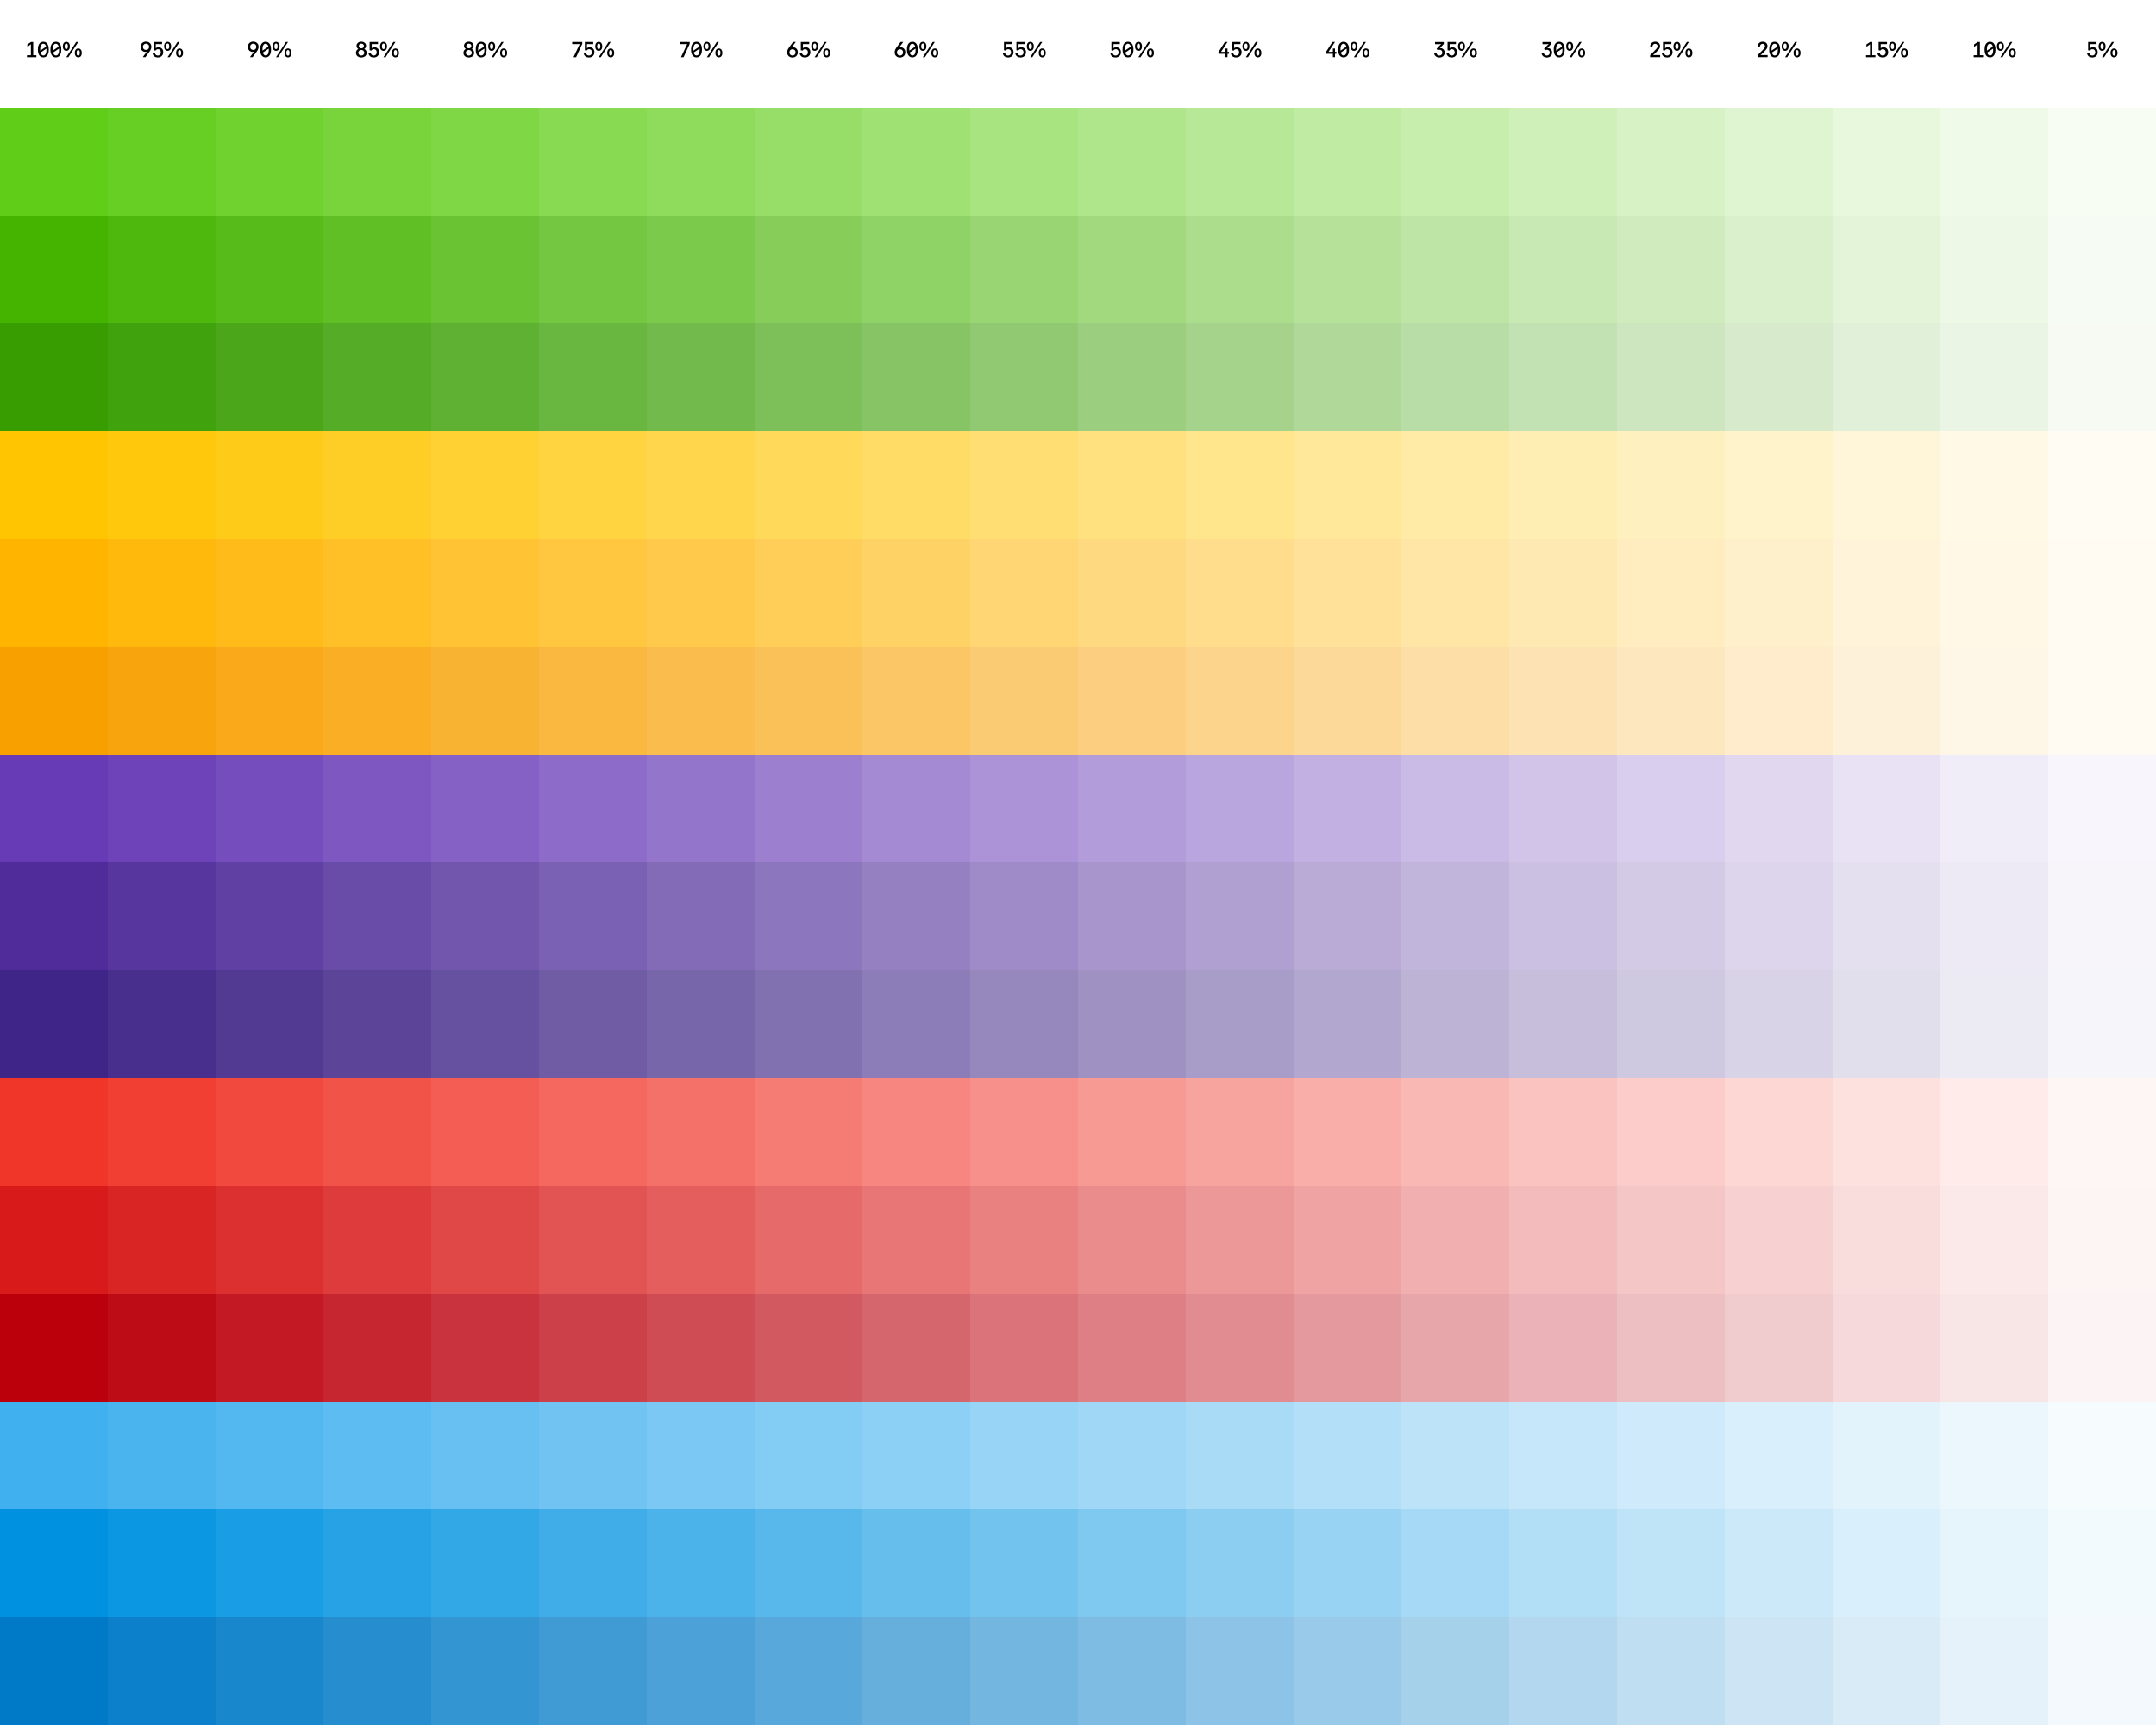 <?xml version="1.0" encoding="utf-8"?>
<!-- Generator: Adobe Illustrator 21.0.2, SVG Export Plug-In . SVG Version: 6.00 Build 0)  -->
<svg version="1.1" id="Lager_1" xmlns="http://www.w3.org/2000/svg" xmlns:xlink="http://www.w3.org/1999/xlink" x="0px" y="0px"
	 viewBox="0 0 2980 2384" style="enable-background:new 0 0 2980 2384;" xml:space="preserve">
<style type="text/css">
	.st0{fill:#60CD18;}
	.st1{fill:#FFC500;}
	.st2{fill:#673AB6;}
	.st3{fill:#F03529;}
	.st4{fill:#41B0EE;}
	.st5{fill:#45B400;}
	.st6{fill:#FFB400;}
	.st7{fill:#4F2C99;}
	.st8{fill:#D81A1A;}
	.st9{fill:#0092E1;}
	.st10{fill:#379D00;}
	.st11{fill:#F8A000;}
	.st12{fill:#3F2587;}
	.st13{fill:#BB000C;}
	.st14{fill:#007AC7;}
	.st15{opacity:0.95;}
	.st16{opacity:0.9;}
	.st17{opacity:0.85;}
	.st18{opacity:0.8;}
	.st19{opacity:0.75;}
	.st20{opacity:0.7;}
	.st21{opacity:0.65;}
	.st22{opacity:0.6;}
	.st23{opacity:0.55;}
	.st24{opacity:0.5;}
	.st25{opacity:0.45;}
	.st26{opacity:0.4;}
	.st27{opacity:0.35;}
	.st28{opacity:0.3;}
	.st29{opacity:0.25;}
	.st30{opacity:0.2;}
	.st31{opacity:0.15;}
	.st32{opacity:0.1;}
	.st33{opacity:5.000000e-02;}
</style>
<title>graph-tints-1</title>
<g id="Lager_2">
	<g id="Lager_2-2">
		<rect y="149" class="st0" width="149" height="149"/>
		<rect y="596" class="st1" width="149" height="149"/>
		<rect y="1043" class="st2" width="149" height="149"/>
		<rect y="1490" class="st3" width="149" height="149"/>
		<rect y="1937" class="st4" width="149" height="149"/>
		<rect y="298" class="st5" width="149" height="149"/>
		<rect y="745" class="st6" width="149" height="149"/>
		<rect y="1192" class="st7" width="149" height="149"/>
		<rect y="1639" class="st8" width="149" height="149"/>
		<rect y="2086" class="st9" width="149" height="149"/>
		<rect y="447" class="st10" width="149" height="149"/>
		<rect y="894" class="st11" width="149" height="149"/>
		<rect y="1341" class="st12" width="149" height="149"/>
		<rect y="1788" class="st13" width="149" height="149"/>
		<rect y="2235" class="st14" width="149" height="149"/>
		<g class="st15">
			<rect x="149" y="149" class="st0" width="149" height="149"/>
			<rect x="149" y="596" class="st1" width="149" height="149"/>
			<rect x="149" y="1043" class="st2" width="149" height="149"/>
			<rect x="149" y="1490" class="st3" width="149" height="149"/>
			<rect x="149" y="1937" class="st4" width="149" height="149"/>
			<rect x="149" y="298" class="st5" width="149" height="149"/>
			<rect x="149" y="745" class="st6" width="149" height="149"/>
			<rect x="149" y="1192" class="st7" width="149" height="149"/>
			<rect x="149" y="1639" class="st8" width="149" height="149"/>
			<rect x="149" y="2086" class="st9" width="149" height="149"/>
			<rect x="149" y="447" class="st10" width="149" height="149"/>
			<rect x="149" y="894" class="st11" width="149" height="149"/>
			<rect x="149" y="1341" class="st12" width="149" height="149"/>
			<rect x="149" y="1788" class="st13" width="149" height="149"/>
			<rect x="149" y="2235" class="st14" width="149" height="149"/>
		</g>
		<g class="st16">
			<rect x="298" y="149" class="st0" width="149" height="149"/>
			<rect x="298" y="596" class="st1" width="149" height="149"/>
			<rect x="298" y="1043" class="st2" width="149" height="149"/>
			<rect x="298" y="1490" class="st3" width="149" height="149"/>
			<rect x="298" y="1937" class="st4" width="149" height="149"/>
			<rect x="298" y="298" class="st5" width="149" height="149"/>
			<rect x="298" y="745" class="st6" width="149" height="149"/>
			<rect x="298" y="1192" class="st7" width="149" height="149"/>
			<rect x="298" y="1639" class="st8" width="149" height="149"/>
			<rect x="298" y="2086" class="st9" width="149" height="149"/>
			<rect x="298" y="447" class="st10" width="149" height="149"/>
			<rect x="298" y="894" class="st11" width="149" height="149"/>
			<rect x="298" y="1341" class="st12" width="149" height="149"/>
			<rect x="298" y="1788" class="st13" width="149" height="149"/>
			<rect x="298" y="2235" class="st14" width="149" height="149"/>
		</g>
		<g class="st17">
			<rect x="447" y="149" class="st0" width="149" height="149"/>
			<rect x="447" y="596" class="st1" width="149" height="149"/>
			<rect x="447" y="1043" class="st2" width="149" height="149"/>
			<rect x="447" y="1490" class="st3" width="149" height="149"/>
			<rect x="447" y="1937" class="st4" width="149" height="149"/>
			<rect x="447" y="298" class="st5" width="149" height="149"/>
			<rect x="447" y="745" class="st6" width="149" height="149"/>
			<rect x="447" y="1192" class="st7" width="149" height="149"/>
			<rect x="447" y="1639" class="st8" width="149" height="149"/>
			<rect x="447" y="2086" class="st9" width="149" height="149"/>
			<rect x="447" y="447" class="st10" width="149" height="149"/>
			<rect x="447" y="894" class="st11" width="149" height="149"/>
			<rect x="447" y="1341" class="st12" width="149" height="149"/>
			<rect x="447" y="1788" class="st13" width="149" height="149"/>
			<rect x="447" y="2235" class="st14" width="149" height="149"/>
		</g>
		<g class="st18">
			<rect x="596" y="149" class="st0" width="149" height="149"/>
			<rect x="596" y="596" class="st1" width="149" height="149"/>
			<rect x="596" y="1043" class="st2" width="149" height="149"/>
			<rect x="596" y="1490" class="st3" width="149" height="149"/>
			<rect x="596" y="1937" class="st4" width="149" height="149"/>
			<rect x="596" y="298" class="st5" width="149" height="149"/>
			<rect x="596" y="745" class="st6" width="149" height="149"/>
			<rect x="596" y="1192" class="st7" width="149" height="149"/>
			<rect x="596" y="1639" class="st8" width="149" height="149"/>
			<rect x="596" y="2086" class="st9" width="149" height="149"/>
			<rect x="596" y="447" class="st10" width="149" height="149"/>
			<rect x="596" y="894" class="st11" width="149" height="149"/>
			<rect x="596" y="1341" class="st12" width="149" height="149"/>
			<rect x="596" y="1788" class="st13" width="149" height="149"/>
			<rect x="596" y="2235" class="st14" width="149" height="149"/>
		</g>
		<g class="st19">
			<rect x="745" y="149" class="st0" width="149" height="149"/>
			<rect x="745" y="596" class="st1" width="149" height="149"/>
			<rect x="745" y="1043" class="st2" width="149" height="149"/>
			<rect x="745" y="1490" class="st3" width="149" height="149"/>
			<rect x="745" y="1937" class="st4" width="149" height="149"/>
			<rect x="745" y="298" class="st5" width="149" height="149"/>
			<rect x="745" y="745" class="st6" width="149" height="149"/>
			<rect x="745" y="1192" class="st7" width="149" height="149"/>
			<rect x="745" y="1639" class="st8" width="149" height="149"/>
			<rect x="745" y="2086" class="st9" width="149" height="149"/>
			<rect x="745" y="447" class="st10" width="149" height="149"/>
			<rect x="745" y="894" class="st11" width="149" height="149"/>
			<rect x="745" y="1341" class="st12" width="149" height="149"/>
			<rect x="745" y="1788" class="st13" width="149" height="149"/>
			<rect x="745" y="2235" class="st14" width="149" height="149"/>
		</g>
		<g class="st20">
			<rect x="894" y="149" class="st0" width="149" height="149"/>
			<rect x="894" y="596" class="st1" width="149" height="149"/>
			<rect x="894" y="1043" class="st2" width="149" height="149"/>
			<rect x="894" y="1490" class="st3" width="149" height="149"/>
			<rect x="894" y="1937" class="st4" width="149" height="149"/>
			<rect x="894" y="298" class="st5" width="149" height="149"/>
			<rect x="894" y="745" class="st6" width="149" height="149"/>
			<rect x="894" y="1192" class="st7" width="149" height="149"/>
			<rect x="894" y="1639" class="st8" width="149" height="149"/>
			<rect x="894" y="2086" class="st9" width="149" height="149"/>
			<rect x="894" y="447" class="st10" width="149" height="149"/>
			<rect x="894" y="894" class="st11" width="149" height="149"/>
			<rect x="894" y="1341" class="st12" width="149" height="149"/>
			<rect x="894" y="1788" class="st13" width="149" height="149"/>
			<rect x="894" y="2235" class="st14" width="149" height="149"/>
		</g>
		<g class="st21">
			<rect x="1043" y="149" class="st0" width="149" height="149"/>
			<rect x="1043" y="596" class="st1" width="149" height="149"/>
			<rect x="1043" y="1043" class="st2" width="149" height="149"/>
			<rect x="1043" y="1490" class="st3" width="149" height="149"/>
			<rect x="1043" y="1937" class="st4" width="149" height="149"/>
			<rect x="1043" y="298" class="st5" width="149" height="149"/>
			<rect x="1043" y="745" class="st6" width="149" height="149"/>
			<rect x="1043" y="1192" class="st7" width="149" height="149"/>
			<rect x="1043" y="1639" class="st8" width="149" height="149"/>
			<rect x="1043" y="2086" class="st9" width="149" height="149"/>
			<rect x="1043" y="447" class="st10" width="149" height="149"/>
			<rect x="1043" y="894" class="st11" width="149" height="149"/>
			<rect x="1043" y="1341" class="st12" width="149" height="149"/>
			<rect x="1043" y="1788" class="st13" width="149" height="149"/>
			<rect x="1043" y="2235" class="st14" width="149" height="149"/>
		</g>
		<g class="st22">
			<rect x="1192" y="149" class="st0" width="149" height="149"/>
			<rect x="1192" y="596" class="st1" width="149" height="149"/>
			<rect x="1192" y="1043" class="st2" width="149" height="149"/>
			<rect x="1192" y="1490" class="st3" width="149" height="149"/>
			<rect x="1192" y="1937" class="st4" width="149" height="149"/>
			<rect x="1192" y="298" class="st5" width="149" height="149"/>
			<rect x="1192" y="745" class="st6" width="149" height="149"/>
			<rect x="1192" y="1192" class="st7" width="149" height="149"/>
			<rect x="1192" y="1639" class="st8" width="149" height="149"/>
			<rect x="1192" y="2086" class="st9" width="149" height="149"/>
			<rect x="1192" y="447" class="st10" width="149" height="149"/>
			<rect x="1192" y="894" class="st11" width="149" height="149"/>
			<rect x="1192" y="1341" class="st12" width="149" height="149"/>
			<rect x="1192" y="1788" class="st13" width="149" height="149"/>
			<rect x="1192" y="2235" class="st14" width="149" height="149"/>
		</g>
		<g class="st23">
			<rect x="1341" y="149" class="st0" width="149" height="149"/>
			<rect x="1341" y="596" class="st1" width="149" height="149"/>
			<rect x="1341" y="1043" class="st2" width="149" height="149"/>
			<rect x="1341" y="1490" class="st3" width="149" height="149"/>
			<rect x="1341" y="1937" class="st4" width="149" height="149"/>
			<rect x="1341" y="298" class="st5" width="149" height="149"/>
			<rect x="1341" y="745" class="st6" width="149" height="149"/>
			<rect x="1341" y="1192" class="st7" width="149" height="149"/>
			<rect x="1341" y="1639" class="st8" width="149" height="149"/>
			<rect x="1341" y="2086" class="st9" width="149" height="149"/>
			<rect x="1341" y="447" class="st10" width="149" height="149"/>
			<rect x="1341" y="894" class="st11" width="149" height="149"/>
			<rect x="1341" y="1341" class="st12" width="149" height="149"/>
			<rect x="1341" y="1788" class="st13" width="149" height="149"/>
			<rect x="1341" y="2235" class="st14" width="149" height="149"/>
		</g>
		<g class="st24">
			<rect x="1490" y="149" class="st0" width="149" height="149"/>
			<rect x="1490" y="596" class="st1" width="149" height="149"/>
			<rect x="1490" y="1043" class="st2" width="149" height="149"/>
			<rect x="1490" y="1490" class="st3" width="149" height="149"/>
			<rect x="1490" y="1937" class="st4" width="149" height="149"/>
			<rect x="1490" y="298" class="st5" width="149" height="149"/>
			<rect x="1490" y="745" class="st6" width="149" height="149"/>
			<rect x="1490" y="1192" class="st7" width="149" height="149"/>
			<rect x="1490" y="1639" class="st8" width="149" height="149"/>
			<rect x="1490" y="2086" class="st9" width="149" height="149"/>
			<rect x="1490" y="447" class="st10" width="149" height="149"/>
			<rect x="1490" y="894" class="st11" width="149" height="149"/>
			<rect x="1490" y="1341" class="st12" width="149" height="149"/>
			<rect x="1490" y="1788" class="st13" width="149" height="149"/>
			<rect x="1490" y="2235" class="st14" width="149" height="149"/>
		</g>
		<g class="st25">
			<rect x="1639" y="149" class="st0" width="149" height="149"/>
			<rect x="1639" y="596" class="st1" width="149" height="149"/>
			<rect x="1639" y="1043" class="st2" width="149" height="149"/>
			<rect x="1639" y="1490" class="st3" width="149" height="149"/>
			<rect x="1639" y="1937" class="st4" width="149" height="149"/>
			<rect x="1639" y="298" class="st5" width="149" height="149"/>
			<rect x="1639" y="745" class="st6" width="149" height="149"/>
			<rect x="1639" y="1192" class="st7" width="149" height="149"/>
			<rect x="1639" y="1639" class="st8" width="149" height="149"/>
			<rect x="1639" y="2086" class="st9" width="149" height="149"/>
			<rect x="1639" y="447" class="st10" width="149" height="149"/>
			<rect x="1639" y="894" class="st11" width="149" height="149"/>
			<rect x="1639" y="1341" class="st12" width="149" height="149"/>
			<rect x="1639" y="1788" class="st13" width="149" height="149"/>
			<rect x="1639" y="2235" class="st14" width="149" height="149"/>
		</g>
		<g class="st26">
			<rect x="1788" y="149" class="st0" width="149" height="149"/>
			<rect x="1788" y="596" class="st1" width="149" height="149"/>
			<rect x="1788" y="1043" class="st2" width="149" height="149"/>
			<rect x="1788" y="1490" class="st3" width="149" height="149"/>
			<rect x="1788" y="1937" class="st4" width="149" height="149"/>
			<rect x="1788" y="298" class="st5" width="149" height="149"/>
			<rect x="1788" y="745" class="st6" width="149" height="149"/>
			<rect x="1788" y="1192" class="st7" width="149" height="149"/>
			<rect x="1788" y="1639" class="st8" width="149" height="149"/>
			<rect x="1788" y="2086" class="st9" width="149" height="149"/>
			<rect x="1788" y="447" class="st10" width="149" height="149"/>
			<rect x="1788" y="894" class="st11" width="149" height="149"/>
			<rect x="1788" y="1341" class="st12" width="149" height="149"/>
			<rect x="1788" y="1788" class="st13" width="149" height="149"/>
			<rect x="1788" y="2235" class="st14" width="149" height="149"/>
		</g>
		<g class="st27">
			<rect x="1937" y="149" class="st0" width="149" height="149"/>
			<rect x="1937" y="596" class="st1" width="149" height="149"/>
			<rect x="1937" y="1043" class="st2" width="149" height="149"/>
			<rect x="1937" y="1490" class="st3" width="149" height="149"/>
			<rect x="1937" y="1937" class="st4" width="149" height="149"/>
			<rect x="1937" y="298" class="st5" width="149" height="149"/>
			<rect x="1937" y="745" class="st6" width="149" height="149"/>
			<rect x="1937" y="1192" class="st7" width="149" height="149"/>
			<rect x="1937" y="1639" class="st8" width="149" height="149"/>
			<rect x="1937" y="2086" class="st9" width="149" height="149"/>
			<rect x="1937" y="447" class="st10" width="149" height="149"/>
			<rect x="1937" y="894" class="st11" width="149" height="149"/>
			<rect x="1937" y="1341" class="st12" width="149" height="149"/>
			<rect x="1937" y="1788" class="st13" width="149" height="149"/>
			<rect x="1937" y="2235" class="st14" width="149" height="149"/>
		</g>
		<g class="st28">
			<rect x="2086" y="149" class="st0" width="149" height="149"/>
			<rect x="2086" y="596" class="st1" width="149" height="149"/>
			<rect x="2086" y="1043" class="st2" width="149" height="149"/>
			<rect x="2086" y="1490" class="st3" width="149" height="149"/>
			<rect x="2086" y="1937" class="st4" width="149" height="149"/>
			<rect x="2086" y="298" class="st5" width="149" height="149"/>
			<rect x="2086" y="745" class="st6" width="149" height="149"/>
			<rect x="2086" y="1192" class="st7" width="149" height="149"/>
			<rect x="2086" y="1639" class="st8" width="149" height="149"/>
			<rect x="2086" y="2086" class="st9" width="149" height="149"/>
			<rect x="2086" y="447" class="st10" width="149" height="149"/>
			<rect x="2086" y="894" class="st11" width="149" height="149"/>
			<rect x="2086" y="1341" class="st12" width="149" height="149"/>
			<rect x="2086" y="1788" class="st13" width="149" height="149"/>
			<rect x="2086" y="2235" class="st14" width="149" height="149"/>
		</g>
		<g class="st29">
			<rect x="2235" y="149" class="st0" width="149" height="149"/>
			<rect x="2235" y="596" class="st1" width="149" height="149"/>
			<rect x="2235" y="1043" class="st2" width="149" height="149"/>
			<rect x="2235" y="1490" class="st3" width="149" height="149"/>
			<rect x="2235" y="1937" class="st4" width="149" height="149"/>
			<rect x="2235" y="298" class="st5" width="149" height="149"/>
			<rect x="2235" y="745" class="st6" width="149" height="149"/>
			<rect x="2235" y="1192" class="st7" width="149" height="149"/>
			<rect x="2235" y="1639" class="st8" width="149" height="149"/>
			<rect x="2235" y="2086" class="st9" width="149" height="149"/>
			<rect x="2235" y="447" class="st10" width="149" height="149"/>
			<rect x="2235" y="894" class="st11" width="149" height="149"/>
			<rect x="2235" y="1341" class="st12" width="149" height="149"/>
			<rect x="2235" y="1788" class="st13" width="149" height="149"/>
			<rect x="2235" y="2235" class="st14" width="149" height="149"/>
		</g>
		<g class="st30">
			<rect x="2384" y="149" class="st0" width="149" height="149"/>
			<rect x="2384" y="596" class="st1" width="149" height="149"/>
			<rect x="2384" y="1043" class="st2" width="149" height="149"/>
			<rect x="2384" y="1490" class="st3" width="149" height="149"/>
			<rect x="2384" y="1937" class="st4" width="149" height="149"/>
			<rect x="2384" y="298" class="st5" width="149" height="149"/>
			<rect x="2384" y="745" class="st6" width="149" height="149"/>
			<rect x="2384" y="1192" class="st7" width="149" height="149"/>
			<rect x="2384" y="1639" class="st8" width="149" height="149"/>
			<rect x="2384" y="2086" class="st9" width="149" height="149"/>
			<rect x="2384" y="447" class="st10" width="149" height="149"/>
			<rect x="2384" y="894" class="st11" width="149" height="149"/>
			<rect x="2384" y="1341" class="st12" width="149" height="149"/>
			<rect x="2384" y="1788" class="st13" width="149" height="149"/>
			<rect x="2384" y="2235" class="st14" width="149" height="149"/>
		</g>
		<g class="st31">
			<rect x="2533" y="149" class="st0" width="149" height="149"/>
			<rect x="2533" y="596" class="st1" width="149" height="149"/>
			<rect x="2533" y="1043" class="st2" width="149" height="149"/>
			<rect x="2533" y="1490" class="st3" width="149" height="149"/>
			<rect x="2533" y="1937" class="st4" width="149" height="149"/>
			<rect x="2533" y="298" class="st5" width="149" height="149"/>
			<rect x="2533" y="745" class="st6" width="149" height="149"/>
			<rect x="2533" y="1192" class="st7" width="149" height="149"/>
			<rect x="2533" y="1639" class="st8" width="149" height="149"/>
			<rect x="2533" y="2086" class="st9" width="149" height="149"/>
			<rect x="2533" y="447" class="st10" width="149" height="149"/>
			<rect x="2533" y="894" class="st11" width="149" height="149"/>
			<rect x="2533" y="1341" class="st12" width="149" height="149"/>
			<rect x="2533" y="1788" class="st13" width="149" height="149"/>
			<rect x="2533" y="2235" class="st14" width="149" height="149"/>
		</g>
		<g class="st32">
			<rect x="2682" y="149" class="st0" width="149" height="149"/>
			<rect x="2682" y="596" class="st1" width="149" height="149"/>
			<rect x="2682" y="1043" class="st2" width="149" height="149"/>
			<rect x="2682" y="1490" class="st3" width="149" height="149"/>
			<rect x="2682" y="1937" class="st4" width="149" height="149"/>
			<rect x="2682" y="298" class="st5" width="149" height="149"/>
			<rect x="2682" y="745" class="st6" width="149" height="149"/>
			<rect x="2682" y="1192" class="st7" width="149" height="149"/>
			<rect x="2682" y="1639" class="st8" width="149" height="149"/>
			<rect x="2682" y="2086" class="st9" width="149" height="149"/>
			<rect x="2682" y="447" class="st10" width="149" height="149"/>
			<rect x="2682" y="894" class="st11" width="149" height="149"/>
			<rect x="2682" y="1341" class="st12" width="149" height="149"/>
			<rect x="2682" y="1788" class="st13" width="149" height="149"/>
			<rect x="2682" y="2235" class="st14" width="149" height="149"/>
		</g>
		<g class="st33">
			<rect x="2831" y="149" class="st0" width="149" height="149"/>
			<rect x="2831" y="596" class="st1" width="149" height="149"/>
			<rect x="2831" y="1043" class="st2" width="149" height="149"/>
			<rect x="2831" y="1490" class="st3" width="149" height="149"/>
			<rect x="2831" y="1937" class="st4" width="149" height="149"/>
			<rect x="2831" y="298" class="st5" width="149" height="149"/>
			<rect x="2831" y="745" class="st6" width="149" height="149"/>
			<rect x="2831" y="1192" class="st7" width="149" height="149"/>
			<rect x="2831" y="1639" class="st8" width="149" height="149"/>
			<rect x="2831" y="2086" class="st9" width="149" height="149"/>
			<rect x="2831" y="447" class="st10" width="149" height="149"/>
			<rect x="2831" y="894" class="st11" width="149" height="149"/>
			<rect x="2831" y="1341" class="st12" width="149" height="149"/>
			<rect x="2831" y="1788" class="st13" width="149" height="149"/>
			<rect x="2831" y="2235" class="st14" width="149" height="149"/>
		</g>
	</g>
</g>
<g>
	<path d="M37.3,76.4h5.4V64.7c0-1.1,0-2.3,0.1-3.5c-0.9,0.8-1.7,1.4-2.5,1.9l-2.5,1.7v-3.3l5.1-3.4h3v18.3h4.4v2.7h-13V76.4z"/>
	<path d="M67.4,68v1.1c0,7-3.4,10.2-7.5,10.2c-4.1,0-7.5-3.2-7.5-10.2V68c0-7,3.4-10.2,7.5-10.2C64,57.8,67.4,61,67.4,68z
		 M55.6,69.1c0,0.3,0,0.6,0,0.9l8.2-5.5c-0.7-2.8-2.2-4-3.9-4c-2.3,0-4.3,2.1-4.3,7.6V69.1z M64.2,68.1c0-0.3,0-0.6,0-0.9L56,72.7
		c0.7,2.8,2.2,4,3.9,4c2.4,0,4.3-2.1,4.3-7.6V68.1z"/>
	<path d="M84.7,68v1.1c0,7-3.4,10.2-7.5,10.2c-4.1,0-7.5-3.2-7.5-10.2V68c0-7,3.4-10.2,7.5-10.2C81.3,57.8,84.7,61,84.7,68z
		 M72.9,69.1c0,0.3,0,0.6,0,0.9l8.2-5.5c-0.7-2.8-2.2-4-3.9-4c-2.3,0-4.3,2.1-4.3,7.6V69.1z M81.6,68.1c0-0.3,0-0.6,0-0.9l-8.2,5.5
		c0.7,2.8,2.2,4,3.9,4c2.4,0,4.3-2.1,4.3-7.6V68.1z"/>
	<path d="M86.9,64.4v-0.6c0-3.9,2.2-5.9,4.8-5.9s4.8,2,4.8,5.9v0.6c0,3.9-2.2,5.9-4.8,5.9S86.9,68.3,86.9,64.4z M93.8,64.3v-0.5
		c0-2.5-0.9-3.6-2.2-3.6s-2.2,1.2-2.2,3.6v0.5c0,2.5,0.9,3.6,2.2,3.6S93.8,66.8,93.8,64.3z M98.5,68.6l6.8-10.5h2.9l-6.9,10.5
		l-6.8,10.5h-2.9L98.5,68.6z M103.4,73.4v-0.5c0-3.9,2.2-5.9,4.8-5.9c2.6,0,4.8,2,4.8,5.9v0.5c0,3.9-2.2,5.9-4.8,5.9
		C105.6,79.2,103.4,77.3,103.4,73.4z M110.3,73.3v-0.5c0-2.5-0.9-3.6-2.2-3.6c-1.2,0-2.2,1.2-2.2,3.6v0.5c0,2.5,0.9,3.6,2.2,3.6
		C109.4,77,110.3,75.8,110.3,73.3z"/>
</g>
<g>
	<path d="M199.9,75.4c1-1.3,2-2.7,3.4-4.2c-0.7,0.4-1.4,0.6-2.2,0.6c-3.5,0-6.7-2.5-6.7-6.9v-0.2c0-4.4,3.4-7.1,7.4-7.1
		c3.9,0,7.4,2.6,7.4,6.9v0.2c0,3-1.6,5.4-3,7.3l-5.2,7h-3.7L199.9,75.4z M206,64.8v-0.1c0-2.8-2-4.3-4.2-4.3c-2.2,0-4.2,1.6-4.2,4.3
		v0.1c0,2.8,2,4.3,4.2,4.3C204,69.1,206,67.6,206,64.8z"/>
	<path d="M210.9,74.1l3.1-0.6c0.6,2.4,2.5,3.3,4.2,3.3c2.2,0,4.1-1.6,4.1-4.4v-0.1c0-2.8-1.7-4.3-3.9-4.3c-1.7,0-2.9,0.9-3.5,2
		l-2.4-0.5V58.1H224V61h-8.7v3.5c0,0.7,0,1.4,0,2.2c0.8-0.8,2.1-1.4,3.7-1.4c3.6,0,6.6,2.4,6.6,6.8v0.2c0,4.5-3.4,7.1-7.4,7.1
		C215,79.5,211.9,77.9,210.9,74.1z"/>
	<path d="M226.9,64.4v-0.6c0-3.9,2.2-5.9,4.8-5.9s4.8,2,4.8,5.9v0.6c0,3.9-2.2,5.9-4.8,5.9S226.9,68.3,226.9,64.4z M233.9,64.3v-0.5
		c0-2.5-0.9-3.6-2.2-3.6s-2.2,1.2-2.2,3.6v0.5c0,2.5,0.9,3.6,2.2,3.6S233.9,66.8,233.9,64.3z M238.5,68.6l6.8-10.5h2.9l-6.9,10.5
		l-6.8,10.5h-2.9L238.5,68.6z M243.4,73.4v-0.5c0-3.9,2.2-5.9,4.8-5.9c2.6,0,4.8,2,4.8,5.9v0.5c0,3.9-2.2,5.9-4.8,5.9
		C245.6,79.2,243.4,77.3,243.4,73.4z M250.4,73.3v-0.5c0-2.5-0.9-3.6-2.2-3.6c-1.2,0-2.2,1.2-2.2,3.6v0.5c0,2.5,0.9,3.6,2.2,3.6
		C249.5,77,250.4,75.8,250.4,73.3z"/>
</g>
<g>
	<path d="M348.1,75.4c1-1.3,2-2.7,3.4-4.2c-0.7,0.4-1.4,0.6-2.2,0.6c-3.5,0-6.7-2.5-6.7-6.9v-0.2c0-4.4,3.4-7.1,7.4-7.1
		c3.9,0,7.4,2.6,7.4,6.9v0.2c0,3-1.6,5.4-3,7.3l-5.2,7h-3.7L348.1,75.4z M354.2,64.8v-0.1c0-2.8-2-4.3-4.2-4.3
		c-2.2,0-4.2,1.6-4.2,4.3v0.1c0,2.8,2,4.3,4.2,4.3C352.2,69.1,354.2,67.6,354.2,64.8z"/>
	<path d="M374.6,68v1.1c0,7-3.4,10.2-7.5,10.2c-4.1,0-7.5-3.2-7.5-10.2V68c0-7,3.4-10.2,7.5-10.2C371.2,57.8,374.6,61,374.6,68z
		 M362.8,69.1c0,0.3,0,0.6,0,0.9l8.2-5.5c-0.7-2.8-2.2-4-3.9-4c-2.3,0-4.3,2.1-4.3,7.6V69.1z M371.5,68.1c0-0.3,0-0.6,0-0.9
		l-8.2,5.5c0.7,2.8,2.2,4,3.9,4c2.4,0,4.3-2.1,4.3-7.6V68.1z"/>
	<path d="M376.8,64.4v-0.6c0-3.9,2.2-5.9,4.8-5.9s4.8,2,4.8,5.9v0.6c0,3.9-2.2,5.9-4.8,5.9S376.8,68.3,376.8,64.4z M383.7,64.3v-0.5
		c0-2.5-0.9-3.6-2.2-3.6s-2.2,1.2-2.2,3.6v0.5c0,2.5,0.9,3.6,2.2,3.6S383.7,66.8,383.7,64.3z M388.4,68.6l6.8-10.5h2.9l-6.9,10.5
		l-6.8,10.5h-2.9L388.4,68.6z M393.3,73.4v-0.5c0-3.9,2.2-5.9,4.8-5.9c2.6,0,4.8,2,4.8,5.9v0.5c0,3.9-2.2,5.9-4.8,5.9
		C395.5,79.2,393.3,77.3,393.3,73.4z M400.2,73.3v-0.5c0-2.5-0.9-3.6-2.2-3.6c-1.2,0-2.2,1.2-2.2,3.6v0.5c0,2.5,0.9,3.6,2.2,3.6
		C399.3,77,400.2,75.8,400.2,73.3z"/>
</g>
<g>
	<path d="M492,73.1v-0.2c0-2.4,1.3-4.2,3.3-5.2c-1.6-0.9-2.5-2.4-2.5-4.2v-0.2c0-3.5,3.1-5.6,6.6-5.6c3.4,0,6.6,2,6.6,5.6v0.2
		c0,1.8-0.9,3.3-2.5,4.2c2,1,3.3,2.8,3.3,5.2v0.2c0,4.1-3.5,6.3-7.4,6.3C495.6,79.5,492,77.2,492,73.1z M503.5,73v-0.1
		c0-2.4-2-3.8-4.1-3.8c-2.1,0-4.1,1.4-4.1,3.8V73c0,2.4,2,3.8,4.1,3.8C501.6,76.8,503.5,75.4,503.5,73z M503,63.6v-0.1
		c0-2-1.7-3.1-3.5-3.1c-1.8,0-3.5,1.1-3.5,3.1v0.1c0,2,1.7,3.2,3.5,3.2C501.2,66.8,503,65.7,503,63.6z"/>
	<path d="M509.3,74.1l3.1-0.6c0.6,2.4,2.5,3.3,4.2,3.3c2.2,0,4.1-1.6,4.1-4.4v-0.1c0-2.8-1.7-4.3-3.9-4.3c-1.7,0-2.9,0.9-3.5,2
		l-2.4-0.5V58.1h11.6V61h-8.7v3.5c0,0.7,0,1.4,0,2.2c0.8-0.8,2.1-1.4,3.7-1.4c3.6,0,6.6,2.4,6.6,6.8v0.2c0,4.5-3.4,7.1-7.4,7.1
		C513.4,79.5,510.3,77.9,509.3,74.1z"/>
	<path d="M525.3,64.4v-0.6c0-3.9,2.2-5.9,4.8-5.9s4.8,2,4.8,5.9v0.6c0,3.9-2.2,5.9-4.8,5.9S525.3,68.3,525.3,64.4z M532.3,64.3v-0.5
		c0-2.5-0.9-3.6-2.2-3.6s-2.2,1.2-2.2,3.6v0.5c0,2.5,0.9,3.6,2.2,3.6S532.3,66.8,532.3,64.3z M536.9,68.6l6.8-10.5h2.9l-6.9,10.5
		L533,79.1H530L536.9,68.6z M541.8,73.4v-0.5c0-3.9,2.2-5.9,4.8-5.9c2.6,0,4.8,2,4.8,5.9v0.5c0,3.9-2.2,5.9-4.8,5.9
		C544,79.2,541.8,77.3,541.8,73.4z M548.8,73.3v-0.5c0-2.5-0.9-3.6-2.2-3.6c-1.2,0-2.2,1.2-2.2,3.6v0.5c0,2.5,0.9,3.6,2.2,3.6
		C547.8,77,548.8,75.8,548.8,73.3z"/>
</g>
<g>
	<path d="M640.6,73.1v-0.2c0-2.4,1.3-4.2,3.3-5.2c-1.6-0.9-2.5-2.4-2.5-4.2v-0.2c0-3.5,3.1-5.6,6.6-5.6c3.4,0,6.6,2,6.6,5.6v0.2
		c0,1.8-0.9,3.3-2.5,4.2c2,1,3.3,2.8,3.3,5.2v0.2c0,4.1-3.5,6.3-7.4,6.3C644.1,79.5,640.6,77.2,640.6,73.1z M652.1,73v-0.1
		c0-2.4-2-3.8-4.1-3.8c-2.1,0-4.1,1.4-4.1,3.8V73c0,2.4,2,3.8,4.1,3.8C650.1,76.8,652.1,75.4,652.1,73z M651.5,63.6v-0.1
		c0-2-1.7-3.1-3.5-3.1c-1.8,0-3.5,1.1-3.5,3.1v0.1c0,2,1.7,3.2,3.5,3.2C649.8,66.8,651.5,65.7,651.5,63.6z"/>
	<path d="M672.6,68v1.1c0,7-3.4,10.2-7.5,10.2c-4.1,0-7.5-3.2-7.5-10.2V68c0-7,3.4-10.2,7.5-10.2C669.2,57.8,672.6,61,672.6,68z
		 M660.8,69.1c0,0.3,0,0.6,0,0.9l8.2-5.5c-0.7-2.8-2.2-4-3.9-4c-2.3,0-4.3,2.1-4.3,7.6V69.1z M669.5,68.1c0-0.3,0-0.6,0-0.9
		l-8.2,5.5c0.7,2.8,2.2,4,3.9,4c2.4,0,4.3-2.1,4.3-7.6V68.1z"/>
	<path d="M674.8,64.4v-0.6c0-3.9,2.2-5.9,4.8-5.9s4.8,2,4.8,5.9v0.6c0,3.9-2.2,5.9-4.8,5.9S674.8,68.3,674.8,64.4z M681.7,64.3v-0.5
		c0-2.5-0.9-3.6-2.2-3.6s-2.2,1.2-2.2,3.6v0.5c0,2.5,0.9,3.6,2.2,3.6S681.7,66.8,681.7,64.3z M686.4,68.6l6.8-10.5h2.9l-6.9,10.5
		l-6.8,10.5h-2.9L686.4,68.6z M691.3,73.4v-0.5c0-3.9,2.2-5.9,4.8-5.9c2.6,0,4.8,2,4.8,5.9v0.5c0,3.9-2.2,5.9-4.8,5.9
		C693.5,79.2,691.3,77.3,691.3,73.4z M698.2,73.3v-0.5c0-2.5-0.9-3.6-2.2-3.6c-1.2,0-2.2,1.2-2.2,3.6v0.5c0,2.5,0.9,3.6,2.2,3.6
		C697.3,77,698.2,75.8,698.2,73.3z"/>
</g>
<g>
	<path d="M801.3,60.9c-1,0-2,0.1-2.8,0.1h-7.6v-2.9h13.9v2.6l-8.5,18.4h-3.6L801.3,60.9z"/>
	<path d="M806.8,74.1l3.1-0.6c0.6,2.4,2.5,3.3,4.2,3.3c2.2,0,4.1-1.6,4.1-4.4v-0.1c0-2.8-1.7-4.3-3.9-4.3c-1.7,0-2.9,0.9-3.5,2
		l-2.4-0.5V58.1h11.6V61h-8.7v3.5c0,0.7,0,1.4,0,2.2c0.8-0.8,2.1-1.4,3.7-1.4c3.6,0,6.6,2.4,6.6,6.8v0.2c0,4.5-3.4,7.1-7.4,7.1
		C810.9,79.5,807.8,77.9,806.8,74.1z"/>
	<path d="M822.8,64.4v-0.6c0-3.9,2.2-5.9,4.8-5.9s4.8,2,4.8,5.9v0.6c0,3.9-2.2,5.9-4.8,5.9S822.8,68.3,822.8,64.4z M829.8,64.3v-0.5
		c0-2.5-0.9-3.6-2.2-3.6s-2.2,1.2-2.2,3.6v0.5c0,2.5,0.9,3.6,2.2,3.6S829.8,66.8,829.8,64.3z M834.4,68.6l6.8-10.5h2.9l-6.9,10.5
		l-6.8,10.5h-2.9L834.4,68.6z M839.3,73.4v-0.5c0-3.9,2.2-5.9,4.8-5.9c2.6,0,4.8,2,4.8,5.9v0.5c0,3.9-2.2,5.9-4.8,5.9
		C841.5,79.2,839.3,77.3,839.3,73.4z M846.3,73.3v-0.5c0-2.5-0.9-3.6-2.2-3.6c-1.2,0-2.2,1.2-2.2,3.6v0.5c0,2.5,0.9,3.6,2.2,3.6
		C845.4,77,846.3,75.8,846.3,73.3z"/>
</g>
<g>
	<path d="M949.8,60.9c-1,0-2,0.1-2.8,0.1h-7.6v-2.9h13.9v2.6l-8.5,18.4h-3.6L949.8,60.9z"/>
	<path d="M970.2,68v1.1c0,7-3.4,10.2-7.5,10.2c-4.1,0-7.5-3.2-7.5-10.2V68c0-7,3.4-10.2,7.5-10.2C966.8,57.8,970.2,61,970.2,68z
		 M958.4,69.1c0,0.3,0,0.6,0,0.9l8.2-5.5c-0.7-2.8-2.2-4-3.9-4c-2.3,0-4.3,2.1-4.3,7.6V69.1z M967,68.1c0-0.3,0-0.6,0-0.9l-8.2,5.5
		c0.7,2.8,2.2,4,3.9,4c2.4,0,4.3-2.1,4.3-7.6V68.1z"/>
	<path d="M972.3,64.4v-0.6c0-3.9,2.2-5.9,4.8-5.9s4.8,2,4.8,5.9v0.6c0,3.9-2.2,5.9-4.8,5.9S972.3,68.3,972.3,64.4z M979.3,64.3v-0.5
		c0-2.5-0.9-3.6-2.2-3.6s-2.2,1.2-2.2,3.6v0.5c0,2.5,0.9,3.6,2.2,3.6S979.3,66.8,979.3,64.3z M983.9,68.6l6.8-10.5h2.9l-6.9,10.5
		L980,79.1H977L983.9,68.6z M988.8,73.4v-0.5c0-3.9,2.2-5.9,4.8-5.9c2.6,0,4.8,2,4.8,5.9v0.5c0,3.9-2.2,5.9-4.8,5.9
		C991,79.2,988.8,77.3,988.8,73.4z M995.8,73.3v-0.5c0-2.5-0.9-3.6-2.2-3.6c-1.2,0-2.2,1.2-2.2,3.6v0.5c0,2.5,0.9,3.6,2.2,3.6
		C994.8,77,995.8,75.8,995.8,73.3z"/>
</g>
<g>
	<path d="M1088,72.5v-0.2c0-3,1.6-5.3,3-7.2l5.2-7h3.7l-2.7,3.6c-1,1.3-2,2.7-3.5,4.3c0.7-0.5,1.5-0.7,2.3-0.7
		c3.5,0,6.7,2.5,6.7,6.9v0.2c0,4.4-3.4,7.1-7.4,7.1C1091.5,79.5,1088,76.9,1088,72.5z M1099.6,72.5v-0.1c0-2.8-2-4.3-4.2-4.3
		c-2.2,0-4.2,1.5-4.2,4.3v0.1c0,2.8,2,4.3,4.2,4.3C1097.6,76.8,1099.6,75.2,1099.6,72.5z"/>
	<path d="M1105.3,74.1l3.1-0.6c0.6,2.4,2.5,3.3,4.2,3.3c2.2,0,4.1-1.6,4.1-4.4v-0.1c0-2.8-1.7-4.3-3.9-4.3c-1.7,0-2.9,0.9-3.5,2
		l-2.4-0.5V58.1h11.6V61h-8.7v3.5c0,0.7,0,1.4,0,2.2c0.8-0.8,2.1-1.4,3.7-1.4c3.6,0,6.6,2.4,6.6,6.8v0.2c0,4.5-3.4,7.1-7.4,7.1
		C1109.3,79.5,1106.3,77.9,1105.3,74.1z"/>
	<path d="M1121.3,64.4v-0.6c0-3.9,2.2-5.9,4.8-5.9s4.8,2,4.8,5.9v0.6c0,3.9-2.2,5.9-4.8,5.9S1121.3,68.3,1121.3,64.4z M1128.3,64.3
		v-0.5c0-2.5-0.9-3.6-2.2-3.6s-2.2,1.2-2.2,3.6v0.5c0,2.5,0.9,3.6,2.2,3.6S1128.3,66.8,1128.3,64.3z M1132.9,68.6l6.8-10.5h2.9
		l-6.9,10.5l-6.8,10.5h-2.9L1132.9,68.6z M1137.8,73.4v-0.5c0-3.9,2.2-5.9,4.8-5.9c2.6,0,4.8,2,4.8,5.9v0.5c0,3.9-2.2,5.9-4.8,5.9
		C1140,79.2,1137.8,77.3,1137.8,73.4z M1144.8,73.3v-0.5c0-2.5-0.9-3.6-2.2-3.6c-1.2,0-2.2,1.2-2.2,3.6v0.5c0,2.5,0.9,3.6,2.2,3.6
		C1143.8,77,1144.8,75.8,1144.8,73.3z"/>
</g>
<g>
	<path d="M1236.6,72.5v-0.2c0-3,1.6-5.3,3-7.2l5.2-7h3.7l-2.7,3.6c-1,1.3-2,2.7-3.5,4.3c0.7-0.5,1.5-0.7,2.3-0.7
		c3.5,0,6.7,2.5,6.7,6.9v0.2c0,4.4-3.4,7.1-7.4,7.1C1240,79.5,1236.6,76.9,1236.6,72.5z M1248.2,72.5v-0.1c0-2.8-2-4.3-4.2-4.3
		c-2.2,0-4.2,1.5-4.2,4.3v0.1c0,2.8,2,4.3,4.2,4.3C1246.2,76.8,1248.2,75.2,1248.2,72.5z"/>
	<path d="M1268.6,68v1.1c0,7-3.4,10.2-7.5,10.2c-4.1,0-7.5-3.2-7.5-10.2V68c0-7,3.4-10.2,7.5-10.2C1265.2,57.8,1268.6,61,1268.6,68z
		 M1256.8,69.1c0,0.3,0,0.6,0,0.9l8.2-5.5c-0.7-2.8-2.2-4-3.9-4c-2.3,0-4.3,2.1-4.3,7.6V69.1z M1265.5,68.1c0-0.3,0-0.6,0-0.9
		l-8.2,5.5c0.7,2.8,2.2,4,3.9,4c2.4,0,4.3-2.1,4.3-7.6V68.1z"/>
	<path d="M1270.8,64.4v-0.6c0-3.9,2.2-5.9,4.8-5.9s4.8,2,4.8,5.9v0.6c0,3.9-2.2,5.9-4.8,5.9S1270.8,68.3,1270.8,64.4z M1277.7,64.3
		v-0.5c0-2.5-0.9-3.6-2.2-3.6s-2.2,1.2-2.2,3.6v0.5c0,2.5,0.9,3.6,2.2,3.6S1277.7,66.8,1277.7,64.3z M1282.4,68.6l6.8-10.5h2.9
		l-6.9,10.5l-6.8,10.5h-2.9L1282.4,68.6z M1287.3,73.4v-0.5c0-3.9,2.2-5.9,4.8-5.9c2.6,0,4.8,2,4.8,5.9v0.5c0,3.9-2.2,5.9-4.8,5.9
		C1289.5,79.2,1287.3,77.3,1287.3,73.4z M1294.2,73.3v-0.5c0-2.5-0.9-3.6-2.2-3.6c-1.2,0-2.2,1.2-2.2,3.6v0.5c0,2.5,0.9,3.6,2.2,3.6
		C1293.3,77,1294.2,75.8,1294.2,73.3z"/>
</g>
<g>
	<path d="M1386.1,74.1l3.1-0.6c0.6,2.4,2.5,3.3,4.2,3.3c2.2,0,4.1-1.6,4.1-4.4v-0.1c0-2.8-1.7-4.3-3.9-4.3c-1.7,0-2.9,0.9-3.5,2
		l-2.4-0.5V58.1h11.6V61h-8.7v3.5c0,0.7,0,1.4,0,2.2c0.8-0.8,2.1-1.4,3.7-1.4c3.6,0,6.6,2.4,6.6,6.8v0.2c0,4.5-3.4,7.1-7.4,7.1
		C1390.2,79.5,1387.1,77.9,1386.1,74.1z"/>
	<path d="M1403.3,74.1l3.1-0.6c0.6,2.4,2.5,3.3,4.2,3.3c2.2,0,4.1-1.6,4.1-4.4v-0.1c0-2.8-1.7-4.3-3.9-4.3c-1.7,0-2.9,0.9-3.5,2
		l-2.4-0.5V58.1h11.6V61h-8.7v3.5c0,0.7,0,1.4,0,2.2c0.8-0.8,2.1-1.4,3.7-1.4c3.6,0,6.6,2.4,6.6,6.8v0.2c0,4.5-3.4,7.1-7.4,7.1
		C1407.3,79.5,1404.3,77.9,1403.3,74.1z"/>
	<path d="M1419.3,64.4v-0.6c0-3.9,2.2-5.9,4.8-5.9s4.8,2,4.8,5.9v0.6c0,3.9-2.2,5.9-4.8,5.9S1419.3,68.3,1419.3,64.4z M1426.3,64.3
		v-0.5c0-2.5-0.9-3.6-2.2-3.6s-2.2,1.2-2.2,3.6v0.5c0,2.5,0.9,3.6,2.2,3.6S1426.3,66.8,1426.3,64.3z M1430.9,68.6l6.8-10.5h2.9
		l-6.9,10.5l-6.8,10.5h-2.9L1430.9,68.6z M1435.8,73.4v-0.5c0-3.9,2.2-5.9,4.8-5.9c2.6,0,4.8,2,4.8,5.9v0.5c0,3.9-2.2,5.9-4.8,5.9
		C1438,79.2,1435.8,77.3,1435.8,73.4z M1442.8,73.3v-0.5c0-2.5-0.9-3.6-2.2-3.6c-1.2,0-2.2,1.2-2.2,3.6v0.5c0,2.5,0.9,3.6,2.2,3.6
		C1441.8,77,1442.8,75.8,1442.8,73.3z"/>
</g>
<g>
	<path d="M1534.7,74.1l3.1-0.6c0.6,2.4,2.5,3.3,4.2,3.3c2.2,0,4.1-1.6,4.1-4.4v-0.1c0-2.8-1.7-4.3-3.9-4.3c-1.7,0-2.9,0.9-3.5,2
		l-2.5-0.5V58.1h11.6V61h-8.7v3.5c0,0.7,0,1.4-0.1,2.2c0.8-0.8,2.1-1.4,3.7-1.4c3.6,0,6.6,2.4,6.6,6.8v0.2c0,4.5-3.4,7.1-7.4,7.1
		C1538.7,79.5,1535.7,77.9,1534.7,74.1z"/>
	<path d="M1566.6,68v1.1c0,7-3.4,10.2-7.5,10.2s-7.5-3.2-7.5-10.2V68c0-7,3.4-10.2,7.5-10.2S1566.6,61,1566.6,68z M1554.8,69.1
		c0,0.3,0,0.6,0,0.9l8.2-5.5c-0.7-2.8-2.2-4-3.9-4c-2.3,0-4.3,2.1-4.3,7.6V69.1z M1563.5,68.1c0-0.3,0-0.6,0-0.9l-8.2,5.5
		c0.7,2.8,2.2,4,3.9,4c2.4,0,4.3-2.1,4.3-7.6V68.1z"/>
	<path d="M1568.8,64.4v-0.6c0-3.9,2.2-5.9,4.8-5.9s4.8,2,4.8,5.9v0.6c0,3.9-2.2,5.9-4.8,5.9S1568.8,68.3,1568.8,64.4z M1575.7,64.3
		v-0.5c0-2.5-0.9-3.6-2.2-3.6s-2.2,1.2-2.2,3.6v0.5c0,2.5,0.9,3.6,2.2,3.6S1575.7,66.8,1575.7,64.3z M1580.4,68.6l6.8-10.5h2.9
		l-6.9,10.5l-6.8,10.5h-3L1580.4,68.6z M1585.3,73.4v-0.5c0-3.9,2.2-5.9,4.8-5.9s4.8,2,4.8,5.9v0.5c0,3.9-2.2,5.9-4.8,5.9
		S1585.3,77.3,1585.3,73.4z M1592.2,73.3v-0.5c0-2.5-0.9-3.6-2.2-3.6s-2.2,1.2-2.2,3.6v0.5c0,2.5,0.9,3.6,2.2,3.6
		S1592.2,75.8,1592.2,73.3z"/>
</g>
<g>
	<path d="M1693.7,74.4h-9.6V72l8.9-13.9h3.6l-8.9,13.6h6v-4.6h2.9v4.6h2v2.7h-2v4.6h-2.9V74.4z"/>
	<path d="M1701.3,74.1l3.1-0.6c0.6,2.4,2.5,3.3,4.2,3.3c2.2,0,4.1-1.6,4.1-4.4v-0.1c0-2.8-1.7-4.3-3.9-4.3c-1.7,0-2.9,0.9-3.5,2
		l-2.4-0.5V58.1h11.6V61h-8.7v3.5c0,0.7,0,1.4,0,2.2c0.8-0.8,2.1-1.4,3.7-1.4c3.6,0,6.6,2.4,6.6,6.8v0.2c0,4.5-3.4,7.1-7.4,7.1
		C1705.3,79.5,1702.3,77.9,1701.3,74.1z"/>
	<path d="M1717.3,64.4v-0.6c0-3.9,2.2-5.9,4.8-5.9s4.8,2,4.8,5.9v0.6c0,3.9-2.2,5.9-4.8,5.9S1717.3,68.3,1717.3,64.4z M1724.3,64.3
		v-0.5c0-2.5-0.9-3.6-2.2-3.6s-2.2,1.2-2.2,3.6v0.5c0,2.5,0.9,3.6,2.2,3.6S1724.3,66.8,1724.3,64.3z M1728.9,68.6l6.8-10.5h2.9
		l-6.9,10.5l-6.8,10.5h-3L1728.9,68.6z M1733.8,73.4v-0.5c0-3.9,2.2-5.9,4.8-5.9s4.8,2,4.8,5.9v0.5c0,3.9-2.2,5.9-4.8,5.9
		S1733.8,77.3,1733.8,73.4z M1740.7,73.3v-0.5c0-2.5-0.9-3.6-2.2-3.6s-2.2,1.2-2.2,3.6v0.5c0,2.5,0.9,3.6,2.2,3.6
		S1740.7,75.8,1740.7,73.3z"/>
</g>
<g>
	<path d="M1842.3,74.4h-9.6V72l8.9-13.9h3.6l-8.9,13.6h6v-4.6h2.9v4.6h2v2.7h-2v4.6h-2.9V74.4z"/>
	<path d="M1864.6,68v1.1c0,7-3.4,10.2-7.5,10.2s-7.5-3.2-7.5-10.2V68c0-7,3.4-10.2,7.5-10.2S1864.6,61,1864.6,68z M1852.8,69.1
		c0,0.3,0,0.6,0,0.9l8.2-5.5c-0.7-2.8-2.2-4-3.9-4c-2.3,0-4.3,2.1-4.3,7.6V69.1z M1861.4,68.1c0-0.3,0-0.6,0-0.9l-8.2,5.5
		c0.7,2.8,2.2,4,3.9,4c2.4,0,4.3-2.1,4.3-7.6V68.1z"/>
	<path d="M1866.7,64.4v-0.6c0-3.9,2.2-5.9,4.8-5.9s4.8,2,4.8,5.9v0.6c0,3.9-2.2,5.9-4.8,5.9S1866.7,68.3,1866.7,64.4z M1873.7,64.3
		v-0.5c0-2.5-0.9-3.6-2.2-3.6s-2.2,1.2-2.2,3.6v0.5c0,2.5,0.9,3.6,2.2,3.6S1873.7,66.8,1873.7,64.3z M1878.3,68.6l6.8-10.5h2.9
		l-6.9,10.5l-6.8,10.5h-3L1878.3,68.6z M1883.2,73.4v-0.5c0-3.9,2.2-5.9,4.8-5.9s4.8,2,4.8,5.9v0.5c0,3.9-2.2,5.9-4.8,5.9
		S1883.2,77.3,1883.2,73.4z M1890.2,73.3v-0.5c0-2.5-0.9-3.6-2.2-3.6s-2.2,1.2-2.2,3.6v0.5c0,2.5,0.9,3.6,2.2,3.6
		S1890.2,75.8,1890.2,73.3z"/>
</g>
<g>
	<path d="M1996.8,72.6v0.2c0,4.2-3.3,6.7-7.3,6.7c-3.1,0-6.3-1.6-7.3-5.4l3.1-0.6c0.6,2.4,2.5,3.3,4.2,3.3c2.2,0,4.1-1.6,4.1-4v-0.1
		c0-2.5-1.8-3.9-3.9-3.9c-0.9,0-1.7,0.3-2.3,0.7l-1.8-1.9l3.8-4.1c1-1,1.8-1.8,2.6-2.5c-1,0.1-1.9,0.1-3.1,0.1h-5.4v-2.9h12.1v2.6
		l-4.6,4.9c-0.2,0.3-0.5,0.5-0.8,0.8h0.1C1994,66.4,1996.8,68.7,1996.8,72.6z"/>
	<path d="M1999.3,74.1l3.1-0.6c0.6,2.4,2.5,3.3,4.2,3.3c2.2,0,4.1-1.6,4.1-4.4v-0.1c0-2.8-1.7-4.3-3.9-4.3c-1.7,0-2.9,0.9-3.5,2
		l-2.5-0.5V58.1h11.6V61h-8.7v3.5c0,0.7,0,1.4-0.1,2.2c0.8-0.8,2.1-1.4,3.7-1.4c3.6,0,6.6,2.4,6.6,6.8v0.2c0,4.5-3.4,7.1-7.4,7.1
		C2003.3,79.5,2000.3,77.9,1999.3,74.1z"/>
	<path d="M2015.3,64.4v-0.6c0-3.9,2.2-5.9,4.8-5.9s4.8,2,4.8,5.9v0.6c0,3.9-2.2,5.9-4.8,5.9S2015.3,68.3,2015.3,64.4z M2022.3,64.3
		v-0.5c0-2.5-0.9-3.6-2.2-3.6c-1.2,0-2.2,1.2-2.2,3.6v0.5c0,2.5,0.9,3.6,2.2,3.6C2021.3,68,2022.3,66.8,2022.3,64.3z M2026.9,68.6
		l6.8-10.5h2.9l-6.9,10.5l-6.8,10.5h-3L2026.9,68.6z M2031.8,73.4v-0.5c0-3.9,2.2-5.9,4.8-5.9c2.6,0,4.8,2,4.8,5.9v0.5
		c0,3.9-2.2,5.9-4.8,5.9C2034,79.2,2031.8,77.3,2031.8,73.4z M2038.8,73.3v-0.5c0-2.5-0.9-3.6-2.2-3.6c-1.2,0-2.2,1.2-2.2,3.6v0.5
		c0,2.5,0.9,3.6,2.2,3.6C2037.8,77,2038.8,75.8,2038.8,73.3z"/>
</g>
<g>
	<path d="M2145.3,72.6v0.2c0,4.2-3.3,6.7-7.3,6.7c-3.1,0-6.3-1.6-7.3-5.4l3.1-0.6c0.6,2.4,2.5,3.3,4.2,3.3c2.2,0,4.1-1.6,4.1-4v-0.1
		c0-2.5-1.8-3.9-3.9-3.9c-0.9,0-1.7,0.3-2.3,0.7l-1.8-1.9l3.8-4.1c1-1,1.8-1.8,2.6-2.5c-1,0.1-1.9,0.1-3.1,0.1h-5.4v-2.9h12.1v2.6
		l-4.6,4.9c-0.2,0.3-0.5,0.5-0.8,0.8h0.1C2142.5,66.4,2145.3,68.7,2145.3,72.6z"/>
	<path d="M2162.6,68v1.1c0,7-3.4,10.2-7.5,10.2c-4.1,0-7.5-3.2-7.5-10.2V68c0-7,3.4-10.2,7.5-10.2C2159.2,57.8,2162.6,61,2162.6,68z
		 M2150.8,69.1c0,0.3,0,0.6,0,0.9l8.2-5.5c-0.7-2.8-2.2-4-3.9-4c-2.3,0-4.3,2.1-4.3,7.6V69.1z M2159.5,68.1c0-0.3,0-0.6,0-0.9
		l-8.2,5.5c0.7,2.8,2.2,4,3.9,4c2.4,0,4.3-2.1,4.3-7.6V68.1z"/>
	<path d="M2164.8,64.4v-0.6c0-3.9,2.2-5.9,4.8-5.9s4.8,2,4.8,5.9v0.6c0,3.9-2.2,5.9-4.8,5.9S2164.8,68.3,2164.8,64.4z M2171.7,64.3
		v-0.5c0-2.5-0.9-3.6-2.2-3.6c-1.2,0-2.2,1.2-2.2,3.6v0.5c0,2.5,0.9,3.6,2.2,3.6C2170.8,68,2171.7,66.8,2171.7,64.3z M2176.4,68.6
		l6.8-10.5h2.9l-6.9,10.5l-6.8,10.5h-2.9L2176.4,68.6z M2181.3,73.4v-0.5c0-3.9,2.2-5.9,4.8-5.9s4.8,2,4.8,5.9v0.5
		c0,3.9-2.2,5.9-4.8,5.9S2181.3,77.3,2181.3,73.4z M2188.2,73.3v-0.5c0-2.5-0.9-3.6-2.2-3.6s-2.2,1.2-2.2,3.6v0.5
		c0,2.5,0.9,3.6,2.2,3.6S2188.2,75.8,2188.2,73.3z"/>
</g>
<g>
	<path d="M2280.7,76.5l8.4-8.6c1.3-1.4,2-2.6,2-3.9v-0.1c0-2.1-1.5-3.3-3.4-3.3c-2,0-3.6,1.5-3.8,4.1l-3.1-0.6
		c0.5-4.3,3.5-6.4,7.1-6.4c3.6,0,6.6,2.2,6.6,6.1V64c0,2-1.1,3.9-3.1,5.9l-3.8,3.8c-1,1-1.8,1.8-2.7,2.5c1.1-0.1,2-0.1,3.1-0.1h6.7
		v2.9h-13.9V76.5z"/>
	<path d="M2297,74.1l3.1-0.6c0.6,2.4,2.5,3.3,4.2,3.3c2.2,0,4.1-1.6,4.1-4.4v-0.1c0-2.8-1.7-4.3-3.9-4.3c-1.7,0-2.9,0.9-3.5,2
		l-2.4-0.5V58.1h11.6V61h-8.7v3.5c0,0.7,0,1.4,0,2.2c0.8-0.8,2.1-1.4,3.7-1.4c3.6,0,6.6,2.4,6.6,6.8v0.2c0,4.5-3.4,7.1-7.4,7.1
		C2301.1,79.5,2298,77.9,2297,74.1z"/>
	<path d="M2313.1,64.4v-0.6c0-3.9,2.2-5.9,4.8-5.9s4.8,2,4.8,5.9v0.6c0,3.9-2.2,5.9-4.8,5.9S2313.1,68.3,2313.1,64.4z M2320,64.3
		v-0.5c0-2.5-0.9-3.6-2.2-3.6s-2.2,1.2-2.2,3.6v0.5c0,2.5,0.9,3.6,2.2,3.6S2320,66.8,2320,64.3z M2324.7,68.6l6.8-10.5h2.9
		l-6.9,10.5l-6.8,10.5h-3L2324.7,68.6z M2329.6,73.4v-0.5c0-3.9,2.2-5.9,4.8-5.9s4.8,2,4.8,5.9v0.5c0,3.9-2.2,5.9-4.8,5.9
		S2329.6,77.3,2329.6,73.4z M2336.5,73.3v-0.5c0-2.5-0.9-3.6-2.2-3.6s-2.2,1.2-2.2,3.6v0.5c0,2.5,0.9,3.6,2.2,3.6
		S2336.5,75.8,2336.5,73.3z"/>
</g>
<g>
	<path d="M2429.2,76.5l8.4-8.6c1.3-1.4,2-2.6,2-3.9v-0.1c0-2.1-1.5-3.3-3.4-3.3c-2,0-3.6,1.5-3.8,4.1l-3.1-0.6
		c0.5-4.3,3.5-6.4,7.1-6.4c3.6,0,6.6,2.2,6.6,6.1V64c0,2-1.1,3.9-3.1,5.9l-3.8,3.8c-1,1-1.8,1.8-2.7,2.5c1.1-0.1,2-0.1,3.1-0.1h6.7
		v2.9h-13.9V76.5z"/>
	<path d="M2460.4,68v1.1c0,7-3.4,10.2-7.5,10.2c-4.1,0-7.5-3.2-7.5-10.2V68c0-7,3.4-10.2,7.5-10.2C2457,57.8,2460.4,61,2460.4,68z
		 M2448.6,69.1c0,0.3,0,0.6,0,0.9l8.2-5.5c-0.7-2.8-2.2-4-3.9-4c-2.3,0-4.3,2.1-4.3,7.6V69.1z M2457.3,68.1c0-0.3,0-0.6,0-0.9
		l-8.2,5.5c0.7,2.8,2.2,4,3.9,4c2.4,0,4.3-2.1,4.3-7.6V68.1z"/>
	<path d="M2462.6,64.4v-0.6c0-3.9,2.2-5.9,4.8-5.9s4.8,2,4.8,5.9v0.6c0,3.9-2.2,5.9-4.8,5.9S2462.6,68.3,2462.6,64.4z M2469.5,64.3
		v-0.5c0-2.5-0.9-3.6-2.2-3.6s-2.2,1.2-2.2,3.6v0.5c0,2.5,0.9,3.6,2.2,3.6S2469.5,66.8,2469.5,64.3z M2474.2,68.6l6.8-10.5h2.9
		l-6.9,10.5l-6.8,10.5h-2.9L2474.2,68.6z M2479.1,73.4v-0.5c0-3.9,2.2-5.9,4.8-5.9c2.6,0,4.8,2,4.8,5.9v0.5c0,3.9-2.2,5.9-4.8,5.9
		C2481.3,79.2,2479.1,77.3,2479.1,73.4z M2486,73.3v-0.5c0-2.5-0.9-3.6-2.2-3.6c-1.2,0-2.2,1.2-2.2,3.6v0.5c0,2.5,0.9,3.6,2.2,3.6
		C2485.1,77,2486,75.8,2486,73.3z"/>
</g>
<g>
	<path d="M2579.3,76.4h5.4V64.7c0-1.1,0-2.3,0-3.5c-0.9,0.8-1.7,1.4-2.5,1.9l-2.5,1.7v-3.3l5.1-3.4h3v18.3h4.4v2.7h-13V76.4z"/>
	<path d="M2594.9,74.1l3.2-0.6c0.6,2.4,2.5,3.3,4.2,3.3c2.2,0,4.1-1.6,4.1-4.4v-0.1c0-2.8-1.7-4.3-3.9-4.3c-1.7,0-2.9,0.9-3.5,2
		l-2.4-0.5V58.1h11.6V61h-8.7v3.5c0,0.7,0,1.4,0,2.2c0.8-0.8,2.1-1.4,3.7-1.4c3.6,0,6.6,2.4,6.6,6.8v0.2c0,4.5-3.4,7.1-7.4,7.1
		C2599,79.5,2595.9,77.9,2594.9,74.1z"/>
	<path d="M2610.9,64.4v-0.6c0-3.9,2.2-5.9,4.8-5.9s4.8,2,4.8,5.9v0.6c0,3.9-2.2,5.9-4.8,5.9S2610.9,68.3,2610.9,64.4z M2617.9,64.3
		v-0.5c0-2.5-0.9-3.6-2.2-3.6c-1.2,0-2.2,1.2-2.2,3.6v0.5c0,2.5,0.9,3.6,2.2,3.6C2617,68,2617.9,66.8,2617.9,64.3z M2622.5,68.6
		l6.8-10.5h2.9l-6.9,10.5l-6.8,10.5h-2.9L2622.5,68.6z M2627.4,73.4v-0.5c0-3.9,2.2-5.9,4.8-5.9s4.8,2,4.8,5.9v0.5
		c0,3.9-2.2,5.9-4.8,5.9S2627.4,77.3,2627.4,73.4z M2634.4,73.3v-0.5c0-2.5-0.9-3.6-2.2-3.6s-2.2,1.2-2.2,3.6v0.5
		c0,2.5,0.9,3.6,2.2,3.6S2634.4,75.8,2634.4,73.3z"/>
</g>
<g>
	<path d="M2728,76.4h5.4V64.7c0-1.1,0-2.3,0.1-3.5c-0.9,0.8-1.7,1.4-2.5,1.9l-2.5,1.7v-3.3l5.1-3.4h3v18.3h4.4v2.7h-13V76.4z"/>
	<path d="M2758.1,68v1.1c0,7-3.4,10.2-7.5,10.2c-4.1,0-7.5-3.2-7.5-10.2V68c0-7,3.4-10.2,7.5-10.2C2754.7,57.8,2758.1,61,2758.1,68z
		 M2746.3,69.1c0,0.3,0,0.6,0,0.9l8.2-5.5c-0.7-2.8-2.2-4-3.9-4c-2.3,0-4.3,2.1-4.3,7.6V69.1z M2754.9,68.1c0-0.3,0-0.6,0-0.9
		l-8.2,5.5c0.7,2.8,2.2,4,3.9,4c2.4,0,4.3-2.1,4.3-7.6V68.1z"/>
	<path d="M2760.2,64.4v-0.6c0-3.9,2.2-5.9,4.8-5.9s4.8,2,4.8,5.9v0.6c0,3.9-2.2,5.9-4.8,5.9S2760.2,68.3,2760.2,64.4z M2767.2,64.3
		v-0.5c0-2.5-0.9-3.6-2.2-3.6s-2.2,1.2-2.2,3.6v0.5c0,2.5,0.9,3.6,2.2,3.6S2767.2,66.8,2767.2,64.3z M2771.8,68.6l6.8-10.5h2.9
		l-6.9,10.5l-6.8,10.5h-2.9L2771.8,68.6z M2776.7,73.4v-0.5c0-3.9,2.2-5.9,4.8-5.9c2.6,0,4.8,2,4.8,5.9v0.5c0,3.9-2.2,5.9-4.8,5.9
		C2778.9,79.2,2776.7,77.3,2776.7,73.4z M2783.6,73.3v-0.5c0-2.5-0.9-3.6-2.2-3.6c-1.2,0-2.2,1.2-2.2,3.6v0.5c0,2.5,0.9,3.6,2.2,3.6
		C2782.7,77,2783.6,75.8,2783.6,73.3z"/>
</g>
<g>
	<path d="M2884.7,74.1l3.1-0.6c0.6,2.4,2.5,3.3,4.2,3.3c2.2,0,4.1-1.6,4.1-4.4v-0.1c0-2.8-1.7-4.3-3.9-4.3c-1.7,0-2.9,0.9-3.5,2
		l-2.5-0.5V58.1h11.6V61h-8.7v3.5c0,0.7,0,1.4,0,2.2c0.8-0.8,2.1-1.4,3.7-1.4c3.6,0,6.6,2.4,6.6,6.8v0.2c0,4.5-3.4,7.1-7.4,7.1
		C2888.8,79.5,2885.7,77.9,2884.7,74.1z"/>
	<path d="M2900.7,64.4v-0.6c0-3.9,2.2-5.9,4.8-5.9s4.8,2,4.8,5.9v0.6c0,3.9-2.2,5.9-4.8,5.9S2900.7,68.3,2900.7,64.4z M2907.7,64.3
		v-0.5c0-2.5-0.9-3.6-2.2-3.6c-1.2,0-2.2,1.2-2.2,3.6v0.5c0,2.5,0.9,3.6,2.2,3.6C2906.8,68,2907.7,66.8,2907.7,64.3z M2912.3,68.6
		l6.8-10.5h2.9l-6.9,10.5l-6.8,10.5h-3L2912.3,68.6z M2917.2,73.4v-0.5c0-3.9,2.2-5.9,4.8-5.9c2.6,0,4.8,2,4.8,5.9v0.5
		c0,3.9-2.2,5.9-4.8,5.9C2919.4,79.2,2917.2,77.3,2917.2,73.4z M2924.2,73.3v-0.5c0-2.5-0.9-3.6-2.2-3.6c-1.2,0-2.2,1.2-2.2,3.6v0.5
		c0,2.5,0.9,3.6,2.2,3.6C2923.3,77,2924.2,75.8,2924.2,73.3z"/>
</g>
</svg>
